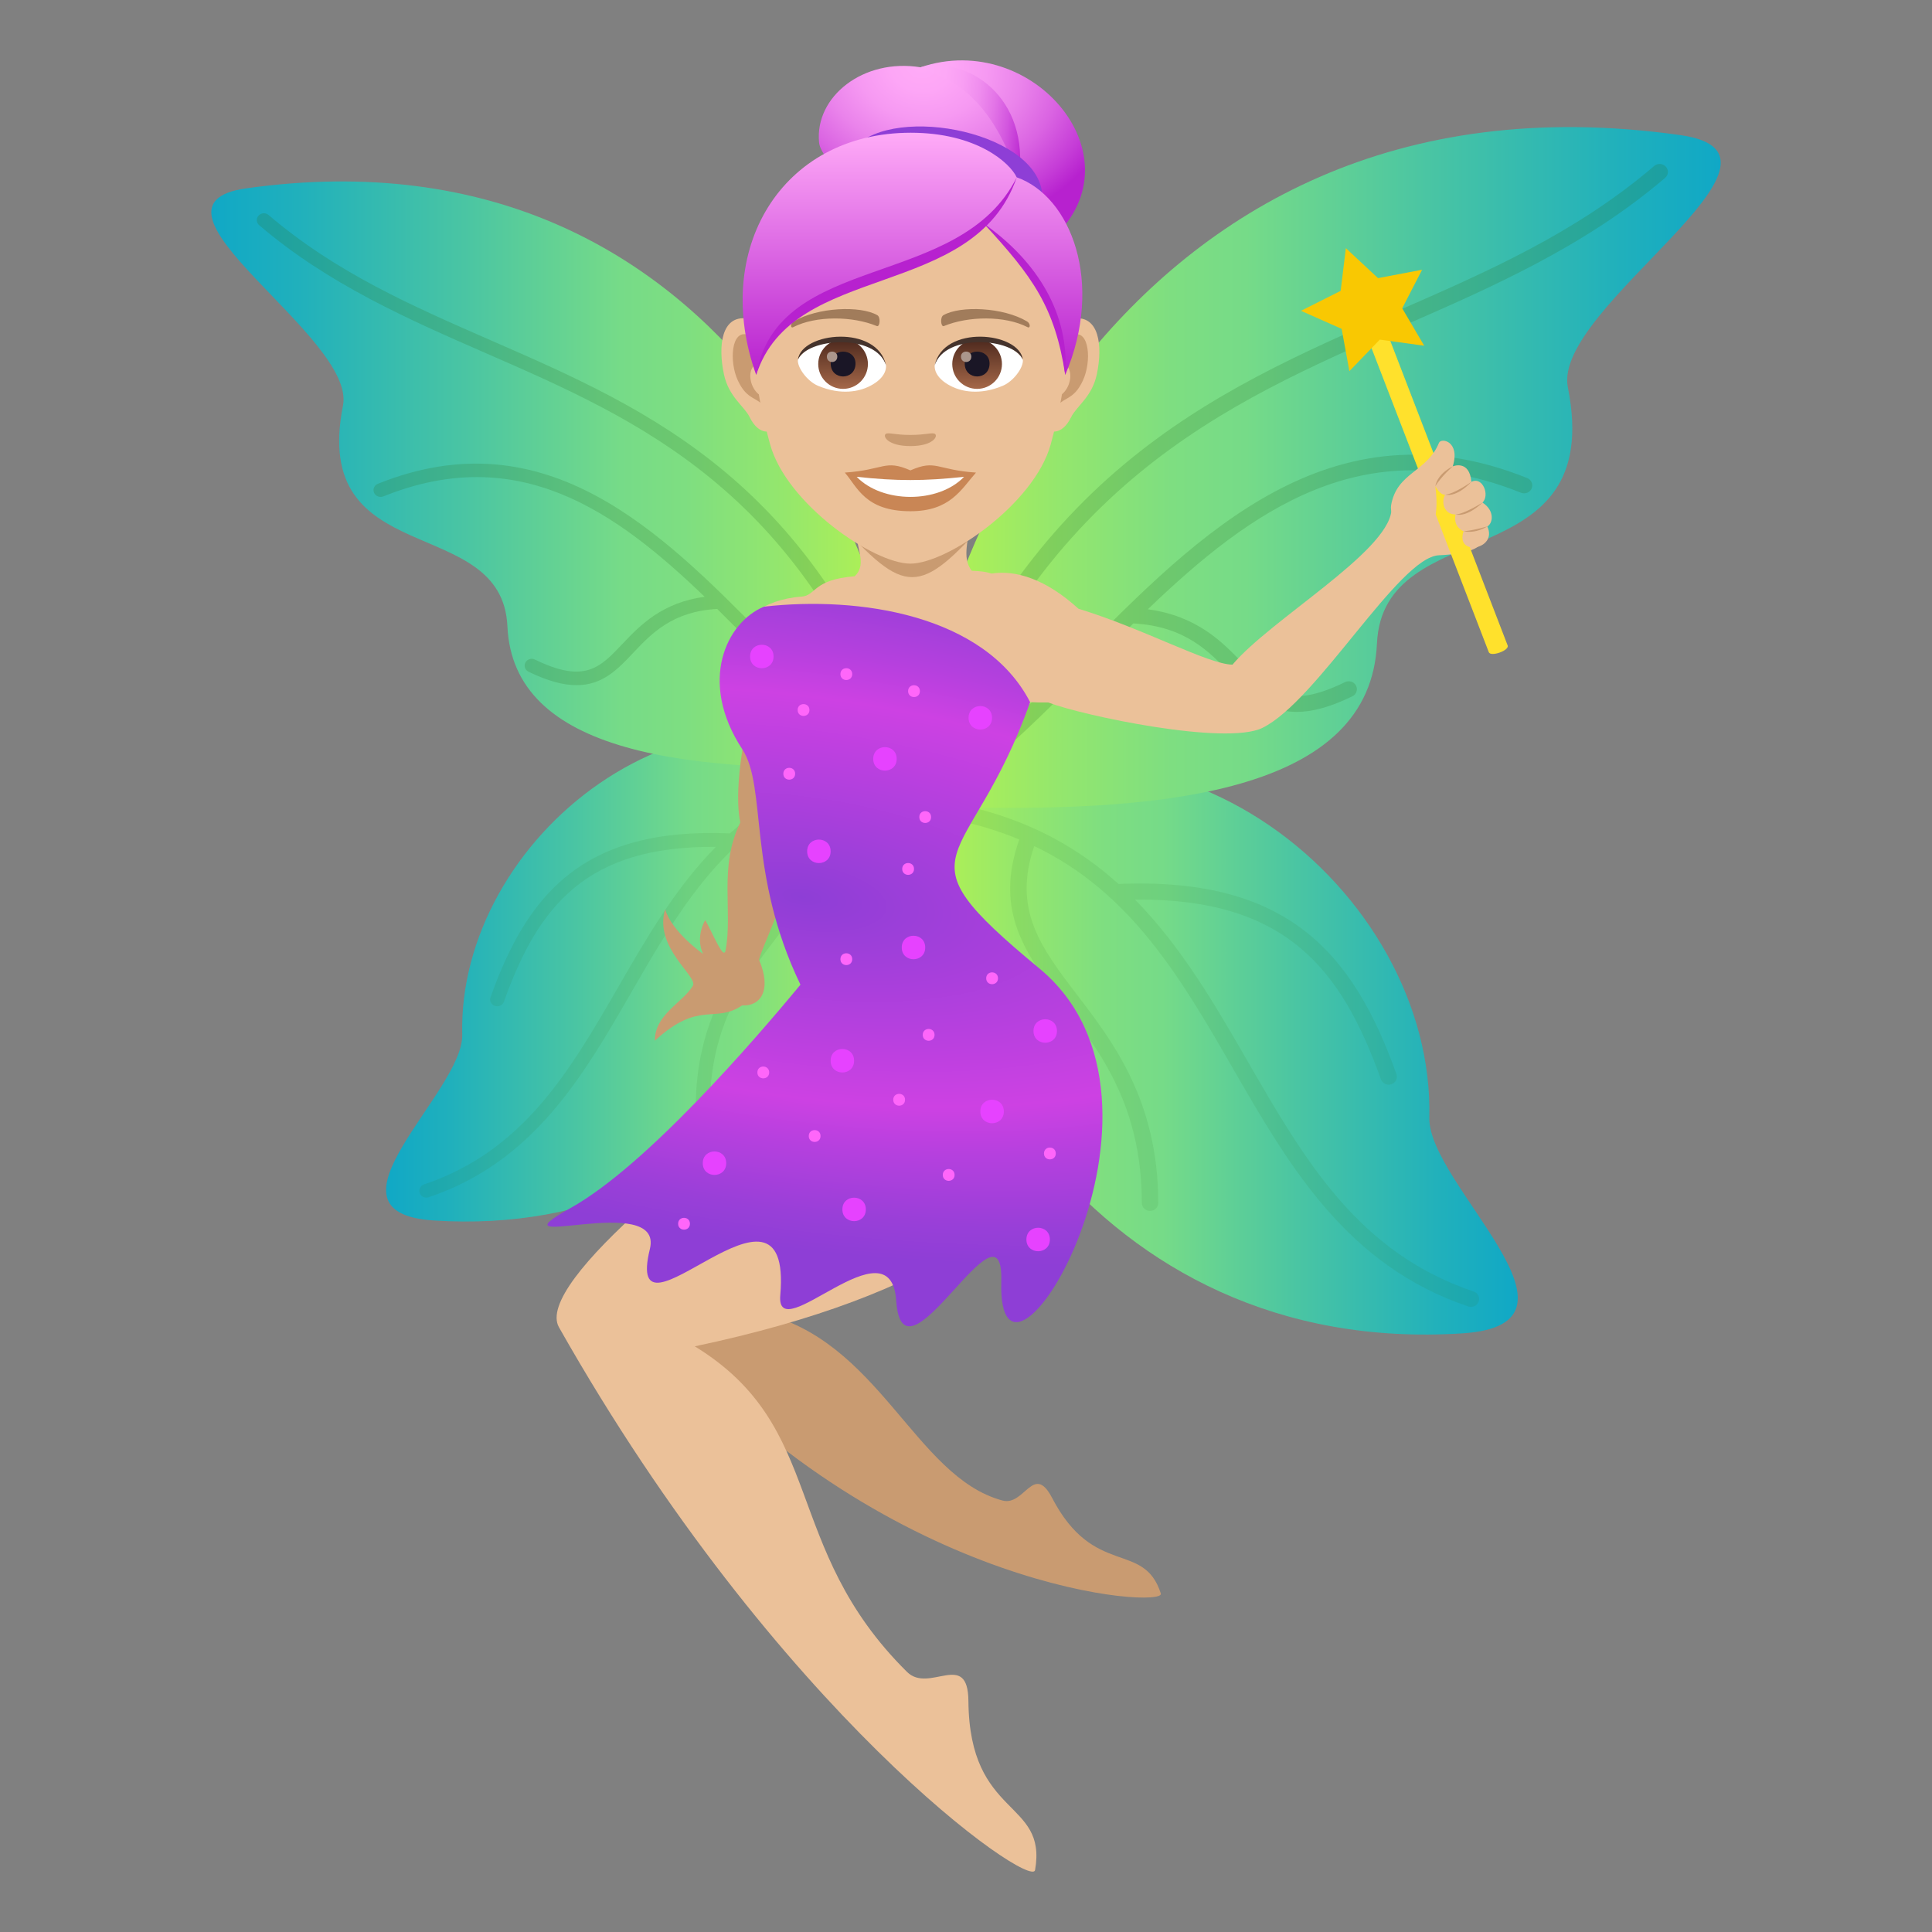 <?xml version="1.0" encoding="utf-8"?>
<!-- Generator: Adobe Illustrator 15.0.0, SVG Export Plug-In . SVG Version: 6.00 Build 0)  -->
<!DOCTYPE svg PUBLIC "-//W3C//DTD SVG 1.1//EN" "http://www.w3.org/Graphics/SVG/1.1/DTD/svg11.dtd">
<svg version="1.1" id="Layer_1" xmlns:x="http://ns.adobe.com/Extensibility/1.0/" xmlns:i="http://ns.adobe.com/AdobeIllustrator/10.0/" xmlns:graph="http://ns.adobe.com/Graphs/1.0/"
	 xmlns="http://www.w3.org/2000/svg" xmlns:xlink="http://www.w3.org/1999/xlink" xmlns:a="http://ns.adobe.com/AdobeSVGViewerExtensions/3.0/"
	 x="0px" y="0px" width="64px" height="64px" viewBox="0 0 64 64" enable-background="new 0 0 64 64" xml:space="preserve">
<rect x="0" y="0" width="64" height="64" fill="#808080" stroke="none"/>
<linearGradient id="SVGID_1_" gradientUnits="userSpaceOnUse" x1="30.202" y1="34.749" x2="50.278" y2="34.749">
	<stop  offset="0" style="stop-color:#B9F44C"/>
	<stop  offset="0.176" style="stop-color:#95E76C"/>
	<stop  offset="0.321" style="stop-color:#7EDE81"/>
	<stop  offset="0.413" style="stop-color:#76DB88"/>
	<stop  offset="0.637" style="stop-color:#4AC5A3"/>
	<stop  offset="0.877" style="stop-color:#20B0BC"/>
	<stop  offset="1" style="stop-color:#10A8C6"/>
	<a:midPointStop  offset="0" style="stop-color:#B9F44C"/>
	<a:midPointStop  offset="0.5" style="stop-color:#B9F44C"/>
	<a:midPointStop  offset="0.176" style="stop-color:#95E76C"/>
	<a:midPointStop  offset="0.5" style="stop-color:#95E76C"/>
	<a:midPointStop  offset="0.321" style="stop-color:#7EDE81"/>
	<a:midPointStop  offset="0.5" style="stop-color:#7EDE81"/>
	<a:midPointStop  offset="0.413" style="stop-color:#76DB88"/>
	<a:midPointStop  offset="0.5" style="stop-color:#76DB88"/>
	<a:midPointStop  offset="0.637" style="stop-color:#4AC5A3"/>
	<a:midPointStop  offset="0.5" style="stop-color:#4AC5A3"/>
	<a:midPointStop  offset="0.877" style="stop-color:#20B0BC"/>
	<a:midPointStop  offset="0.5" style="stop-color:#20B0BC"/>
	<a:midPointStop  offset="1" style="stop-color:#10A8C6"/>
</linearGradient>
<path fill="url(#SVGID_1_)" d="M48.444,44.169c-12.252,0.789-18.243-10.207-18.243-17.487c8.577-4.555,17.334,2.896,17.147,10.339
	C47.294,39.233,53.157,43.867,48.444,44.169z"/>
<path opacity="0.1" fill="#297124" d="M48.815,42.782c-3.836-1.292-5.607-4.37-7.488-7.631c-1.084-1.881-2.193-3.79-3.729-5.352
	c4.963-0.043,6.818,2.246,8.148,5.955c0.039,0.108,0.145,0.178,0.258,0.178c0.029,0,0.059-0.006,0.09-0.016
	c0.141-0.047,0.215-0.197,0.166-0.334c-1.418-3.954-3.541-6.536-9.207-6.3c-1.65-1.482-3.779-2.568-6.825-2.865
	c-0.15-0.017-0.285,0.092-0.299,0.238c-0.016,0.144,0.096,0.272,0.244,0.286c1.383,0.135,2.563,0.439,3.592,0.869
	c-0.848,2.399,0.227,3.822,1.475,5.454c1.211,1.582,2.584,3.378,2.584,6.588c0,0.145,0.123,0.261,0.271,0.261
	c0.152,0,0.273-0.116,0.273-0.261c0-3.382-1.492-5.332-2.691-6.9c-1.193-1.562-2.139-2.812-1.416-4.925
	c3.211,1.535,4.869,4.395,6.59,7.381c1.846,3.2,3.754,6.512,7.785,7.869c0.029,0.01,0.061,0.016,0.09,0.016
	c0.113,0,0.219-0.068,0.256-0.177C49.032,42.979,48.958,42.829,48.815,42.782z"/>
<linearGradient id="SVGID_2_" gradientUnits="userSpaceOnUse" x1="30.202" y1="15.485" x2="57.001" y2="15.485">
	<stop  offset="0" style="stop-color:#B9F44C"/>
	<stop  offset="0.176" style="stop-color:#95E76C"/>
	<stop  offset="0.321" style="stop-color:#7EDE81"/>
	<stop  offset="0.413" style="stop-color:#76DB88"/>
	<stop  offset="0.637" style="stop-color:#4AC5A3"/>
	<stop  offset="0.877" style="stop-color:#20B0BC"/>
	<stop  offset="1" style="stop-color:#10A8C6"/>
	<a:midPointStop  offset="0" style="stop-color:#B9F44C"/>
	<a:midPointStop  offset="0.5" style="stop-color:#B9F44C"/>
	<a:midPointStop  offset="0.176" style="stop-color:#95E76C"/>
	<a:midPointStop  offset="0.5" style="stop-color:#95E76C"/>
	<a:midPointStop  offset="0.321" style="stop-color:#7EDE81"/>
	<a:midPointStop  offset="0.5" style="stop-color:#7EDE81"/>
	<a:midPointStop  offset="0.413" style="stop-color:#76DB88"/>
	<a:midPointStop  offset="0.5" style="stop-color:#76DB88"/>
	<a:midPointStop  offset="0.637" style="stop-color:#4AC5A3"/>
	<a:midPointStop  offset="0.5" style="stop-color:#4AC5A3"/>
	<a:midPointStop  offset="0.877" style="stop-color:#20B0BC"/>
	<a:midPointStop  offset="0.5" style="stop-color:#20B0BC"/>
	<a:midPointStop  offset="1" style="stop-color:#10A8C6"/>
</linearGradient>
<path fill="url(#SVGID_2_)" d="M55.659,4.475C36.765,1.818,30.202,19.846,30.202,26.682c8.68,0.388,15.19-0.524,15.411-5.361
	c0.199-4.406,7.598-2.084,6.324-8.493C51.413,10.188,60.288,5.124,55.659,4.475z"/>
<path opacity="0.2" fill="#297124" d="M46.437,10.814c2.98-1.301,6.061-2.647,8.723-4.923c0.113-0.096,0.123-0.262,0.023-0.37
	c-0.102-0.111-0.273-0.12-0.385-0.024c-2.602,2.225-5.508,3.493-8.586,4.839c-6.117,2.672-12.439,5.437-16.217,16.12
	c0.242,0.041,0.379,0.216,0.41,0.415c1.992-1.025,3.817-2.869,5.747-4.823c0.459-0.467,0.924-0.937,1.391-1.396
	c1.715,0.094,2.516,0.931,3.223,1.676c0.602,0.64,1.182,1.255,2.186,1.255c0.496,0,1.094-0.148,1.848-0.518
	c0.133-0.065,0.188-0.224,0.119-0.354c-0.066-0.129-0.23-0.181-0.363-0.115c-1.92,0.938-2.502,0.316-3.387-0.621
	c-0.678-0.715-1.52-1.57-3.145-1.792c3.434-3.301,7.174-5.951,12.357-3.861c0.137,0.056,0.299-0.006,0.357-0.14
	s-0.008-0.289-0.146-0.345c-6.484-2.609-10.92,1.883-14.834,5.847c-1.713,1.739-3.344,3.383-5.055,4.412
	C34.425,16.066,40.528,13.395,46.437,10.814z"/>
<linearGradient id="SVGID_3_" gradientUnits="userSpaceOnUse" x1="795.137" y1="32.315" x2="812.429" y2="32.315" gradientTransform="matrix(-1 0 0 1 825.219 0)">
	<stop  offset="0" style="stop-color:#B9F44C"/>
	<stop  offset="0.176" style="stop-color:#95E76C"/>
	<stop  offset="0.321" style="stop-color:#7EDE81"/>
	<stop  offset="0.413" style="stop-color:#76DB88"/>
	<stop  offset="0.637" style="stop-color:#4AC5A3"/>
	<stop  offset="0.877" style="stop-color:#20B0BC"/>
	<stop  offset="1" style="stop-color:#10A8C6"/>
	<a:midPointStop  offset="0" style="stop-color:#B9F44C"/>
	<a:midPointStop  offset="0.5" style="stop-color:#B9F44C"/>
	<a:midPointStop  offset="0.176" style="stop-color:#95E76C"/>
	<a:midPointStop  offset="0.5" style="stop-color:#95E76C"/>
	<a:midPointStop  offset="0.321" style="stop-color:#7EDE81"/>
	<a:midPointStop  offset="0.5" style="stop-color:#7EDE81"/>
	<a:midPointStop  offset="0.413" style="stop-color:#76DB88"/>
	<a:midPointStop  offset="0.5" style="stop-color:#76DB88"/>
	<a:midPointStop  offset="0.637" style="stop-color:#4AC5A3"/>
	<a:midPointStop  offset="0.5" style="stop-color:#4AC5A3"/>
	<a:midPointStop  offset="0.877" style="stop-color:#20B0BC"/>
	<a:midPointStop  offset="0.5" style="stop-color:#20B0BC"/>
	<a:midPointStop  offset="1" style="stop-color:#10A8C6"/>
</linearGradient>
<path fill="url(#SVGID_3_)" d="M14.369,40.43c10.553,0.68,15.713-8.791,15.713-15.063c-7.387-3.924-14.93,2.495-14.77,8.905
	C15.361,36.176,10.311,40.168,14.369,40.43z"/>
<path opacity="0.1" fill="#297124" d="M14.047,39.235c3.305-1.113,4.832-3.765,6.453-6.571c0.934-1.622,1.889-3.266,3.213-4.61
	c-4.275-0.037-5.875,1.934-7.02,5.127c-0.035,0.094-0.125,0.154-0.223,0.154c-0.027,0-0.051-0.005-0.078-0.014
	c-0.121-0.04-0.186-0.169-0.143-0.287c1.221-3.406,3.051-5.631,7.93-5.428c1.422-1.277,3.256-2.21,5.879-2.466
	c0.129-0.015,0.244,0.077,0.258,0.205c0.012,0.123-0.082,0.235-0.211,0.246c-1.193,0.116-2.207,0.379-3.094,0.747
	c0.731,2.069-0.195,3.293-1.271,4.698c-1.043,1.363-2.225,2.91-2.225,5.676c0,0.125-0.105,0.226-0.234,0.226
	s-0.234-0.101-0.234-0.226c0-2.915,1.285-4.594,2.318-5.944c1.025-1.345,1.842-2.421,1.217-4.241
	c-2.766,1.321-4.191,3.785-5.674,6.356c-1.588,2.757-3.234,5.609-6.705,6.776c-0.025,0.009-0.053,0.015-0.078,0.015
	c-0.098,0-0.188-0.06-0.221-0.151C13.861,39.404,13.926,39.275,14.047,39.235z"/>
<linearGradient id="SVGID_4_" gradientUnits="userSpaceOnUse" x1="795.137" y1="15.724" x2="818.219" y2="15.724" gradientTransform="matrix(-1 0 0 1 825.219 0)">
	<stop  offset="0" style="stop-color:#B9F44C"/>
	<stop  offset="0.176" style="stop-color:#95E76C"/>
	<stop  offset="0.321" style="stop-color:#7EDE81"/>
	<stop  offset="0.413" style="stop-color:#76DB88"/>
	<stop  offset="0.637" style="stop-color:#4AC5A3"/>
	<stop  offset="0.877" style="stop-color:#20B0BC"/>
	<stop  offset="1" style="stop-color:#10A8C6"/>
	<a:midPointStop  offset="0" style="stop-color:#B9F44C"/>
	<a:midPointStop  offset="0.5" style="stop-color:#B9F44C"/>
	<a:midPointStop  offset="0.176" style="stop-color:#95E76C"/>
	<a:midPointStop  offset="0.5" style="stop-color:#95E76C"/>
	<a:midPointStop  offset="0.321" style="stop-color:#7EDE81"/>
	<a:midPointStop  offset="0.5" style="stop-color:#7EDE81"/>
	<a:midPointStop  offset="0.413" style="stop-color:#76DB88"/>
	<a:midPointStop  offset="0.5" style="stop-color:#76DB88"/>
	<a:midPointStop  offset="0.637" style="stop-color:#4AC5A3"/>
	<a:midPointStop  offset="0.5" style="stop-color:#4AC5A3"/>
	<a:midPointStop  offset="0.877" style="stop-color:#20B0BC"/>
	<a:midPointStop  offset="0.5" style="stop-color:#20B0BC"/>
	<a:midPointStop  offset="1" style="stop-color:#10A8C6"/>
</linearGradient>
<path fill="url(#SVGID_4_)" d="M8.156,6.239C24.43,3.951,30.083,19.479,30.083,25.367c-7.477,0.333-13.084-0.453-13.274-4.617
	c-0.172-3.796-6.543-1.797-5.447-7.315C11.813,11.161,4.168,6.801,8.156,6.239z"/>
<path opacity="0.2" fill="#297124" d="M16.098,11.701c-2.566-1.121-5.221-2.282-7.512-4.241C8.488,7.378,8.48,7.234,8.566,7.142
	c0.086-0.096,0.234-0.103,0.33-0.021c2.24,1.914,4.744,3.008,7.395,4.167c5.268,2.302,10.715,4.682,13.969,13.884
	c-0.207,0.036-0.326,0.186-0.352,0.359c-1.719-0.884-3.29-2.472-4.952-4.156c-0.396-0.401-0.795-0.805-1.197-1.203
	c-1.477,0.081-2.168,0.804-2.775,1.446c-0.518,0.55-1.018,1.079-1.885,1.079c-0.426,0-0.941-0.129-1.59-0.445
	c-0.115-0.057-0.162-0.193-0.104-0.304c0.059-0.111,0.199-0.156,0.314-0.1c1.654,0.806,2.156,0.272,2.918-0.537
	c0.582-0.614,1.309-1.352,2.705-1.542c-2.955-2.844-6.176-5.125-10.643-3.325c-0.119,0.046-0.258-0.006-0.307-0.122
	c-0.051-0.114,0.006-0.248,0.127-0.296c5.586-2.248,9.404,1.621,12.777,5.036c1.473,1.496,2.879,2.914,4.352,3.801
	C26.443,16.224,21.188,13.923,16.098,11.701z"/>
<path fill="#C99B71" d="M38.454,52.788c-0.563-1.769-2.215-0.503-3.604-3.172c-0.613-1.17-0.912,0.289-1.643,0.09
	c-2.913-0.782-4.083-5.356-8.05-6.223c11.394-4.961,4.874-11.068,3.452-10.567c-3.026,1.069-7.647,10.223-6.483,11.518
	C29.598,52.752,38.612,53.291,38.454,52.788z"/>
<path fill="#C99B71" d="M25.178,22.26c-0.797,2.806-0.797,4.355-0.654,4.985c-0.725,1.475-0.244,2.93-0.488,4.234
	c-0.064,0.347-0.41-0.535-0.674-1c0,0-0.338,0.538-0.074,1.119c0,0-1.037-0.727-1.254-1.477c-0.387,1.281,1.107,2.226,0.916,2.54
	c-0.346,0.562-1.26,0.942-1.258,1.814c1.473-1.353,1.979-0.554,2.891-1.169c0.605,0.036,0.996-0.497,0.561-1.513
	C25.371,30.842,27.885,26.883,25.178,22.26z"/>
<path fill="#EBC199" d="M33.183,19.099c-0.401-0.097-0.391-0.168-0.991-0.192c-0.727-0.895,1.243-2.613-2.34-2.288
	c-2.648,0.461-0.773,1.772-1.541,2.471c-1.396,0.11-1.266,0.635-1.76,0.674c-2.547,0.179-3.582,2.867-1.305,4.406
	c-0.537,1.456,0.412,2.688,0.41,4.168c-0.01,2.737,1.52,4.219,2.825,6.214c-4.797,3.184-10.797,7.944-9.965,9.415
	c7.246,12.807,15.657,18.652,15.772,17.982c0.412-2.354-2.174-1.698-2.208-5.599c-0.014-1.712-1.299-0.238-2.033-0.965
	c-4.196-4.152-2.633-8.093-7.032-10.786c16.292-3.441,12.845-11.253,10.538-12.739c-4.499-2.899-1.264-4.149,0.535-8.52
	C34.733,21.773,35.476,19.662,33.183,19.099z"/>
<path fill="#EBC199" d="M46.091,16.932c-0.16,1.385-3.99,3.584-5.264,5.086c-0.818-0.017-2.922-1.186-5.102-1.853
	c-4.35-3.965-7.178,3.245-1.002,3.105c1.141,0.437,5.873,1.437,7.094,0.843c1.813-0.884,4.529-5.662,5.848-5.719
	C51.681,18.223,46.276,15.319,46.091,16.932z"/>
<path fill="#C99B71" d="M27.729,17.229c2.262,2.522,2.719,2.519,4.971-0.007L27.729,17.229z"/>
<radialGradient id="SVGID_5_" cx="26.577" cy="29.721" r="29.722" gradientTransform="matrix(0.99 0.138 -0.054 0.387 1.864 14.54)" gradientUnits="userSpaceOnUse">
	<stop  offset="0" style="stop-color:#8E3ED6"/>
	<stop  offset="0.57" style="stop-color:#CD41E3"/>
	<stop  offset="0.704" style="stop-color:#B540DE"/>
	<stop  offset="0.892" style="stop-color:#993FD8"/>
	<stop  offset="1" style="stop-color:#8E3ED6"/>
	<a:midPointStop  offset="0" style="stop-color:#8E3ED6"/>
	<a:midPointStop  offset="0.5" style="stop-color:#8E3ED6"/>
	<a:midPointStop  offset="0.57" style="stop-color:#CD41E3"/>
	<a:midPointStop  offset="0.415" style="stop-color:#CD41E3"/>
	<a:midPointStop  offset="1" style="stop-color:#8E3ED6"/>
</radialGradient>
<path fill="url(#SVGID_5_)" d="M25.305,20.097c3.143-0.359,7.319,0.26,8.819,3.162c-2.008,5.674-4.588,4.773,0.305,8.821
	c5.412,4.477-1.41,15.534-1.26,10.375c0.09-3.09-3.266,3.786-3.481,0.63c-0.182-2.699-3.997,1.641-3.84-0.18
	c0.42-4.83-5.219,2.139-4.32-1.53c0.482-1.951-5.453,0.218-2.627-1.358c2.508-1.401,6.078-5.54,7.615-7.398
	c-1.777-3.691-1.098-6.54-1.928-7.802C23.119,22.577,24.059,20.617,25.305,20.097z"/>
<path fill="#E642FF" d="M25.625,21.747c0,0.519-0.777,0.519-0.777,0S25.625,21.229,25.625,21.747z"/>
<path fill="#E642FF" d="M29.704,25.139c0,0.519-0.777,0.519-0.777,0S29.704,24.62,29.704,25.139z"/>
<path fill="#E642FF" d="M27.516,28.201c0,0.519-0.778,0.519-0.778,0S27.516,27.683,27.516,28.201z"/>
<path fill="#E642FF" d="M30.649,31.387c0,0.519-0.777,0.519-0.777,0S30.649,30.868,30.649,31.387z"/>
<path fill="#E642FF" d="M33.253,36.819c0,0.519-0.778,0.519-0.778,0S33.253,36.301,33.253,36.819z"/>
<path fill="#E642FF" d="M28.682,40.063c0,0.519-0.777,0.519-0.777,0S28.682,39.545,28.682,40.063z"/>
<path fill="#E642FF" d="M24.057,38.532c0,0.519-0.777,0.519-0.777,0S24.057,38.014,24.057,38.532z"/>
<path fill="#E642FF" d="M28.293,35.138c0,0.519-0.777,0.519-0.777,0S28.293,34.619,28.293,35.138z"/>
<path fill="#E642FF" d="M34.778,41.06c0,0.519-0.777,0.519-0.777,0S34.778,40.541,34.778,41.06z"/>
<path fill="#E642FF" d="M35.013,34.153c0,0.519-0.777,0.519-0.777,0S35.013,33.635,35.013,34.153z"/>
<path fill="#E642FF" d="M32.862,23.778c0,0.519-0.777,0.519-0.777,0S32.862,23.26,32.862,23.778z"/>
<path fill="#FF66FA" d="M30.844,27.066c0,0.261-0.391,0.261-0.391,0S30.844,26.806,30.844,27.066z"/>
<path fill="#FF66FA" d="M26.34,25.631c0,0.261-0.391,0.261-0.391,0S26.34,25.37,26.34,25.631z"/>
<path fill="#FF66FA" d="M28.231,22.331c0,0.261-0.391,0.261-0.391,0S28.231,22.07,28.231,22.331z"/>
<path fill="#FF66FA" d="M28.231,31.774c0,0.261-0.391,0.261-0.391,0S28.231,31.514,28.231,31.774z"/>
<path fill="#FF66FA" d="M30.958,34.281c0,0.261-0.391,0.261-0.391,0S30.958,34.021,30.958,34.281z"/>
<path fill="#FF66FA" d="M31.622,38.921c0,0.261-0.391,0.261-0.391,0S31.622,38.66,31.622,38.921z"/>
<path fill="#FF66FA" d="M27.182,37.632c0,0.261-0.391,0.261-0.391,0S27.182,37.371,27.182,37.632z"/>
<path fill="#FF66FA" d="M22.855,40.538c0,0.261-0.391,0.261-0.391,0S22.855,40.277,22.855,40.538z"/>
<path fill="#FF66FA" d="M34.974,38.21c0,0.261-0.391,0.261-0.391,0S34.974,37.949,34.974,38.21z"/>
<path fill="#FF66FA" d="M33.06,32.407c0,0.261-0.391,0.261-0.391,0S33.06,32.146,33.06,32.407z"/>
<path fill="#FF66FA" d="M29.981,36.431c0,0.261-0.391,0.261-0.391,0S29.981,36.17,29.981,36.431z"/>
<path fill="#FF66FA" d="M25.48,35.526c0,0.261-0.391,0.261-0.391,0S25.48,35.266,25.48,35.526z"/>
<path fill="#FF66FA" d="M30.278,28.785c0,0.261-0.391,0.261-0.391,0S30.278,28.524,30.278,28.785z"/>
<path fill="#FF66FA" d="M30.473,22.895c0,0.261-0.391,0.261-0.391,0S30.473,22.634,30.473,22.895z"/>
<path fill="#FF66FA" d="M26.814,23.52c0,0.261-0.391,0.261-0.391,0S26.814,23.259,26.814,23.52z"/>
<radialGradient id="SVGID_6_" cx="241.978" cy="-160.192" r="5.27" gradientTransform="matrix(1.174 -0.294 0.43 0.997 -184.693 233.019)" gradientUnits="userSpaceOnUse">
	<stop  offset="0" style="stop-color:#FFABF7"/>
	<stop  offset="0.155" style="stop-color:#FDA6F6"/>
	<stop  offset="0.329" style="stop-color:#F699F2"/>
	<stop  offset="0.51" style="stop-color:#EA83EB"/>
	<stop  offset="0.698" style="stop-color:#DA64E2"/>
	<stop  offset="0.889" style="stop-color:#C53CD7"/>
	<stop  offset="1" style="stop-color:#B721CF"/>
	<a:midPointStop  offset="0" style="stop-color:#FFABF7"/>
	<a:midPointStop  offset="0.685" style="stop-color:#FFABF7"/>
	<a:midPointStop  offset="1" style="stop-color:#B721CF"/>
</radialGradient>
<path fill="url(#SVGID_6_)" d="M27.133,4.722c0.12,1.211,5.702,4.914,7.63,3.265c3.113-2.664-0.51-7.035-4.27-5.758
	C28.598,1.92,26.984,3.203,27.133,4.722z"/>
<linearGradient id="SVGID_7_" gradientUnits="userSpaceOnUse" x1="79.421" y1="-71.843" x2="83.171" y2="-71.843" gradientTransform="matrix(0.99 0.143 -0.143 0.99 -58.58 63.519)">
	<stop  offset="0" style="stop-color:#FFABF7"/>
	<stop  offset="0.211" style="stop-color:#FDA8F6"/>
	<stop  offset="0.379" style="stop-color:#F89EF3"/>
	<stop  offset="0.533" style="stop-color:#EF8DEE"/>
	<stop  offset="0.677" style="stop-color:#E375E7"/>
	<stop  offset="0.816" style="stop-color:#D357DF"/>
	<stop  offset="0.948" style="stop-color:#C032D4"/>
	<stop  offset="1" style="stop-color:#B721CF"/>
	<a:midPointStop  offset="0" style="stop-color:#FFABF7"/>
	<a:midPointStop  offset="0.751" style="stop-color:#FFABF7"/>
	<a:midPointStop  offset="1" style="stop-color:#B721CF"/>
</linearGradient>
<path fill="url(#SVGID_7_)" d="M33.747,5.936c-1.034-3.096-2.543-3.359-3.254-3.707C32.024,1.85,34.142,3.188,33.747,5.936z"/>
<path fill="#8E3ED6" d="M28.286,4.898c-0.951,1.033,6.213,3.725,6.245,1.674C34.563,4.406,29.653,3.41,28.286,4.898z"/>
<path id="Path_746_" fill="#EBC199" d="M24.739,10.549c0.84,0.102,1.445,2.91,0.918,3.65c-0.074,0.104-0.507,0.27-0.826-0.385
	c-0.178-0.362-0.69-0.664-0.849-1.412C23.778,11.445,23.905,10.447,24.739,10.549z"/>
<path id="Path_745_" fill="#EBC199" d="M35.575,10.549c-0.84,0.102-1.443,2.91-0.916,3.65c0.074,0.104,0.506,0.27,0.826-0.385
	c0.178-0.362,0.689-0.664,0.848-1.412C36.536,11.445,36.409,10.447,35.575,10.549z"/>
<path id="Path_744_" fill="#C99B71" d="M24.763,11.088c0.219,0.068,0.457,0.402,0.587,0.955c-0.765-0.164-0.573,1.11,0.091,1.135
	c-0.006,0.127-0.014,0.26-0.03,0.398c-0.32-0.465-0.646-0.279-0.968-0.971C24.151,11.981,24.221,10.917,24.763,11.088z"/>
<path id="Path_743_" fill="#C99B71" d="M34.966,12.042c0.129-0.553,0.367-0.887,0.586-0.954c0.543-0.171,0.611,0.894,0.32,1.518
	c-0.32,0.691-0.646,0.506-0.967,0.971c-0.016-0.14-0.025-0.271-0.031-0.399C35.532,13.145,35.722,11.887,34.966,12.042z"/>
<path fill="#EBC199" d="M30.157,5.148c3.635,0,5.385,2.96,5.167,6.766c-0.045,0.764-0.258,1.867-0.52,2.813
	c-0.545,1.965-3.422,3.944-4.647,3.944c-1.223,0-4.099-1.979-4.644-3.944c-0.264-0.946-0.476-2.05-0.521-2.813
	C24.773,8.108,26.522,5.148,30.157,5.148z"/>
<path fill="#C98655" d="M30.159,15.582c0.852-0.374,0.857-0.015,2.172,0.073c-0.494,0.561-0.857,1.28-2.172,1.28
	c-1.512,0-1.766-0.818-2.174-1.28C29.299,15.567,29.305,15.208,30.159,15.582z"/>
<path fill="#FFFFFF" d="M31.936,15.795c-0.857,0.893-2.709,0.881-3.557,0C29.7,15.938,30.614,15.938,31.936,15.795z"/>
<path fill="#A17C5B" d="M26.296,10.647c0.789-0.471,2.207-0.528,2.765-0.207c0.119,0.064,0.088,0.404-0.016,0.361
	c-0.799-0.333-2.016-0.349-2.767,0.036C26.179,10.889,26.177,10.716,26.296,10.647z"/>
<path fill="#A17C5B" d="M34.021,10.647c-0.789-0.471-2.208-0.528-2.768-0.207c-0.119,0.064-0.088,0.404,0.016,0.361
	c0.801-0.333,2.018-0.35,2.768,0.036C34.138,10.889,34.14,10.716,34.021,10.647z"/>
<path fill="#C99B71" d="M29.34,14.375c0.088-0.061,0.289,0.033,0.818,0.033c0.527,0,0.729-0.094,0.816-0.033
	c0.104,0.072-0.061,0.402-0.816,0.402S29.237,14.447,29.34,14.375z"/>
<path id="Path_742_" fill="#FFFFFF" d="M29.348,12.075c0.031,0.24-0.131,0.526-0.584,0.739c-0.287,0.136-0.885,0.296-1.668-0.035
	c-0.353-0.148-0.694-0.61-0.664-0.865C26.857,11.111,28.952,10.994,29.348,12.075z"/>
<linearGradient id="Oval_1_" gradientUnits="userSpaceOnUse" x1="-424.172" y1="480.304" x2="-424.172" y2="480.554" gradientTransform="matrix(6.57 0 0 -6.57 2814.78 3168.528)">
	<stop  offset="0" style="stop-color:#A6694A"/>
	<stop  offset="1" style="stop-color:#4F2A1E"/>
	<a:midPointStop  offset="0" style="stop-color:#A6694A"/>
	<a:midPointStop  offset="0.5" style="stop-color:#A6694A"/>
	<a:midPointStop  offset="1" style="stop-color:#4F2A1E"/>
</linearGradient>
<circle id="Oval_80_" fill="url(#Oval_1_)" cx="27.928" cy="12.059" r="0.823"/>
<path id="Path_741_" fill="#1A1626" d="M27.518,12.043c0,0.57,0.822,0.57,0.822,0C28.34,11.516,27.518,11.516,27.518,12.043z"/>
<path id="Path_740_" fill="#AB968C" d="M27.391,11.813c0,0.239,0.346,0.239,0.346,0C27.737,11.592,27.391,11.592,27.391,11.813z"/>
<path id="Path_739_" fill="#45332C" d="M29.352,12.106c-0.334-1.073-2.611-0.915-2.92-0.192
	C26.547,10.989,29.069,10.745,29.352,12.106z"/>
<path id="Path_738_" fill="#FFFFFF" d="M30.965,12.075c-0.029,0.24,0.133,0.526,0.586,0.739c0.287,0.136,0.883,0.296,1.668-0.035
	c0.354-0.148,0.695-0.61,0.664-0.865C33.458,11.111,31.364,10.994,30.965,12.075z"/>
<linearGradient id="Oval_2_" gradientUnits="userSpaceOnUse" x1="-426.195" y1="480.304" x2="-426.195" y2="480.554" gradientTransform="matrix(6.57 0 0 -6.57 2832.511 3168.528)">
	<stop  offset="0" style="stop-color:#A6694A"/>
	<stop  offset="1" style="stop-color:#4F2A1E"/>
	<a:midPointStop  offset="0" style="stop-color:#A6694A"/>
	<a:midPointStop  offset="0.5" style="stop-color:#A6694A"/>
	<a:midPointStop  offset="1" style="stop-color:#4F2A1E"/>
</linearGradient>
<circle id="Oval_79_" fill="url(#Oval_2_)" cx="32.368" cy="12.059" r="0.823"/>
<path id="Path_737_" fill="#1A1626" d="M31.958,12.043c0,0.57,0.822,0.57,0.822,0C32.78,11.516,31.958,11.516,31.958,12.043z"/>
<path id="Path_736_" fill="#AB968C" d="M31.833,11.813c0,0.239,0.344,0.239,0.344,0C32.176,11.592,31.833,11.592,31.833,11.813z"/>
<path id="Path_735_" fill="#45332C" d="M30.963,12.106c0.332-1.073,2.61-0.919,2.92-0.192
	C33.769,10.989,31.247,10.745,30.963,12.106z"/>
<linearGradient id="SVGID_8_" gradientUnits="userSpaceOnUse" x1="-937.571" y1="12.42" x2="-937.571" y2="4.397" gradientTransform="matrix(-1 0 0 1 -907.343 0)">
	<stop  offset="0" style="stop-color:#B721CF"/>
	<stop  offset="1" style="stop-color:#FFABF7"/>
	<a:midPointStop  offset="0" style="stop-color:#B721CF"/>
	<a:midPointStop  offset="0.5" style="stop-color:#B721CF"/>
	<a:midPointStop  offset="1" style="stop-color:#FFABF7"/>
</linearGradient>
<path fill="url(#SVGID_8_)" d="M30.17,4.397c2.191,0,3.288,1.002,3.51,1.477c1.789,0.628,2.912,3.481,1.607,6.546
	c-0.293-2.396-0.68-3.104-2.698-5.013c-2.639,2.11-6.689,1.695-7.539,5.013C23.571,8.307,25.866,4.397,30.17,4.397z"/>
<path fill="#B721CF" d="M32.59,7.407c1.782,1.257,2.846,2.998,2.698,5.013C34.942,10.171,34.218,9.173,32.59,7.407z"/>
<path fill="#B721CF" d="M33.681,5.874c-1.877,3.761-7.92,2.436-8.629,6.546C26.251,8.643,32.272,9.974,33.681,5.874z"/>
<path fill="#FFE12C" d="M45.138,10.765l4.18,10.839c0.064,0.167,0.689-0.057,0.625-0.222l-4.148-10.765
	C45.349,10.385,45.138,10.765,45.138,10.765z"/>
<polygon fill="#F9C802" points="44.7,12.295 44.444,10.894 43.097,10.296 44.411,9.635 44.583,8.221 45.649,9.213 47.108,8.936 
	46.45,10.213 47.179,11.453 45.708,11.25 "/>
<path fill="#EBC199" d="M48.483,17.597c0,0-0.357-0.128-0.266-0.554c-0.402-0.004-0.477-0.433-0.346-0.658
	c-0.162,0.027-0.326-0.28-0.326-0.28s0.182,1.13-0.217,1.384c-0.871,0.559-1.307-0.395-1.246-0.75
	c0.188-1.096,1.188-1.096,1.586-2.07c0.072-0.176,0.713-0.055,0.457,0.779c0,0,0.553-0.232,0.617,0.514
	c0.375-0.191,0.617,0.446,0.367,0.686c0.428,0.281,0.336,0.697,0.16,0.791C49.628,18.205,48.196,18.451,48.483,17.597z"/>
<path fill="#C99B71" d="M48.483,17.597c0.299-0.017,0.787-0.159,0.787-0.159S48.897,17.689,48.483,17.597z"/>
<path fill="#C99B71" d="M48.218,17.043c0.297-0.018,0.893-0.396,0.893-0.396S48.63,17.136,48.218,17.043z"/>
<path fill="#C99B71" d="M47.872,16.385c0.299-0.017,0.871-0.424,0.871-0.424S48.284,16.478,47.872,16.385z"/>
<path fill="#C99B71" d="M47.546,16.104c0.086-0.436,0.58-0.657,0.58-0.657S47.755,15.77,47.546,16.104z"/>
</svg>
